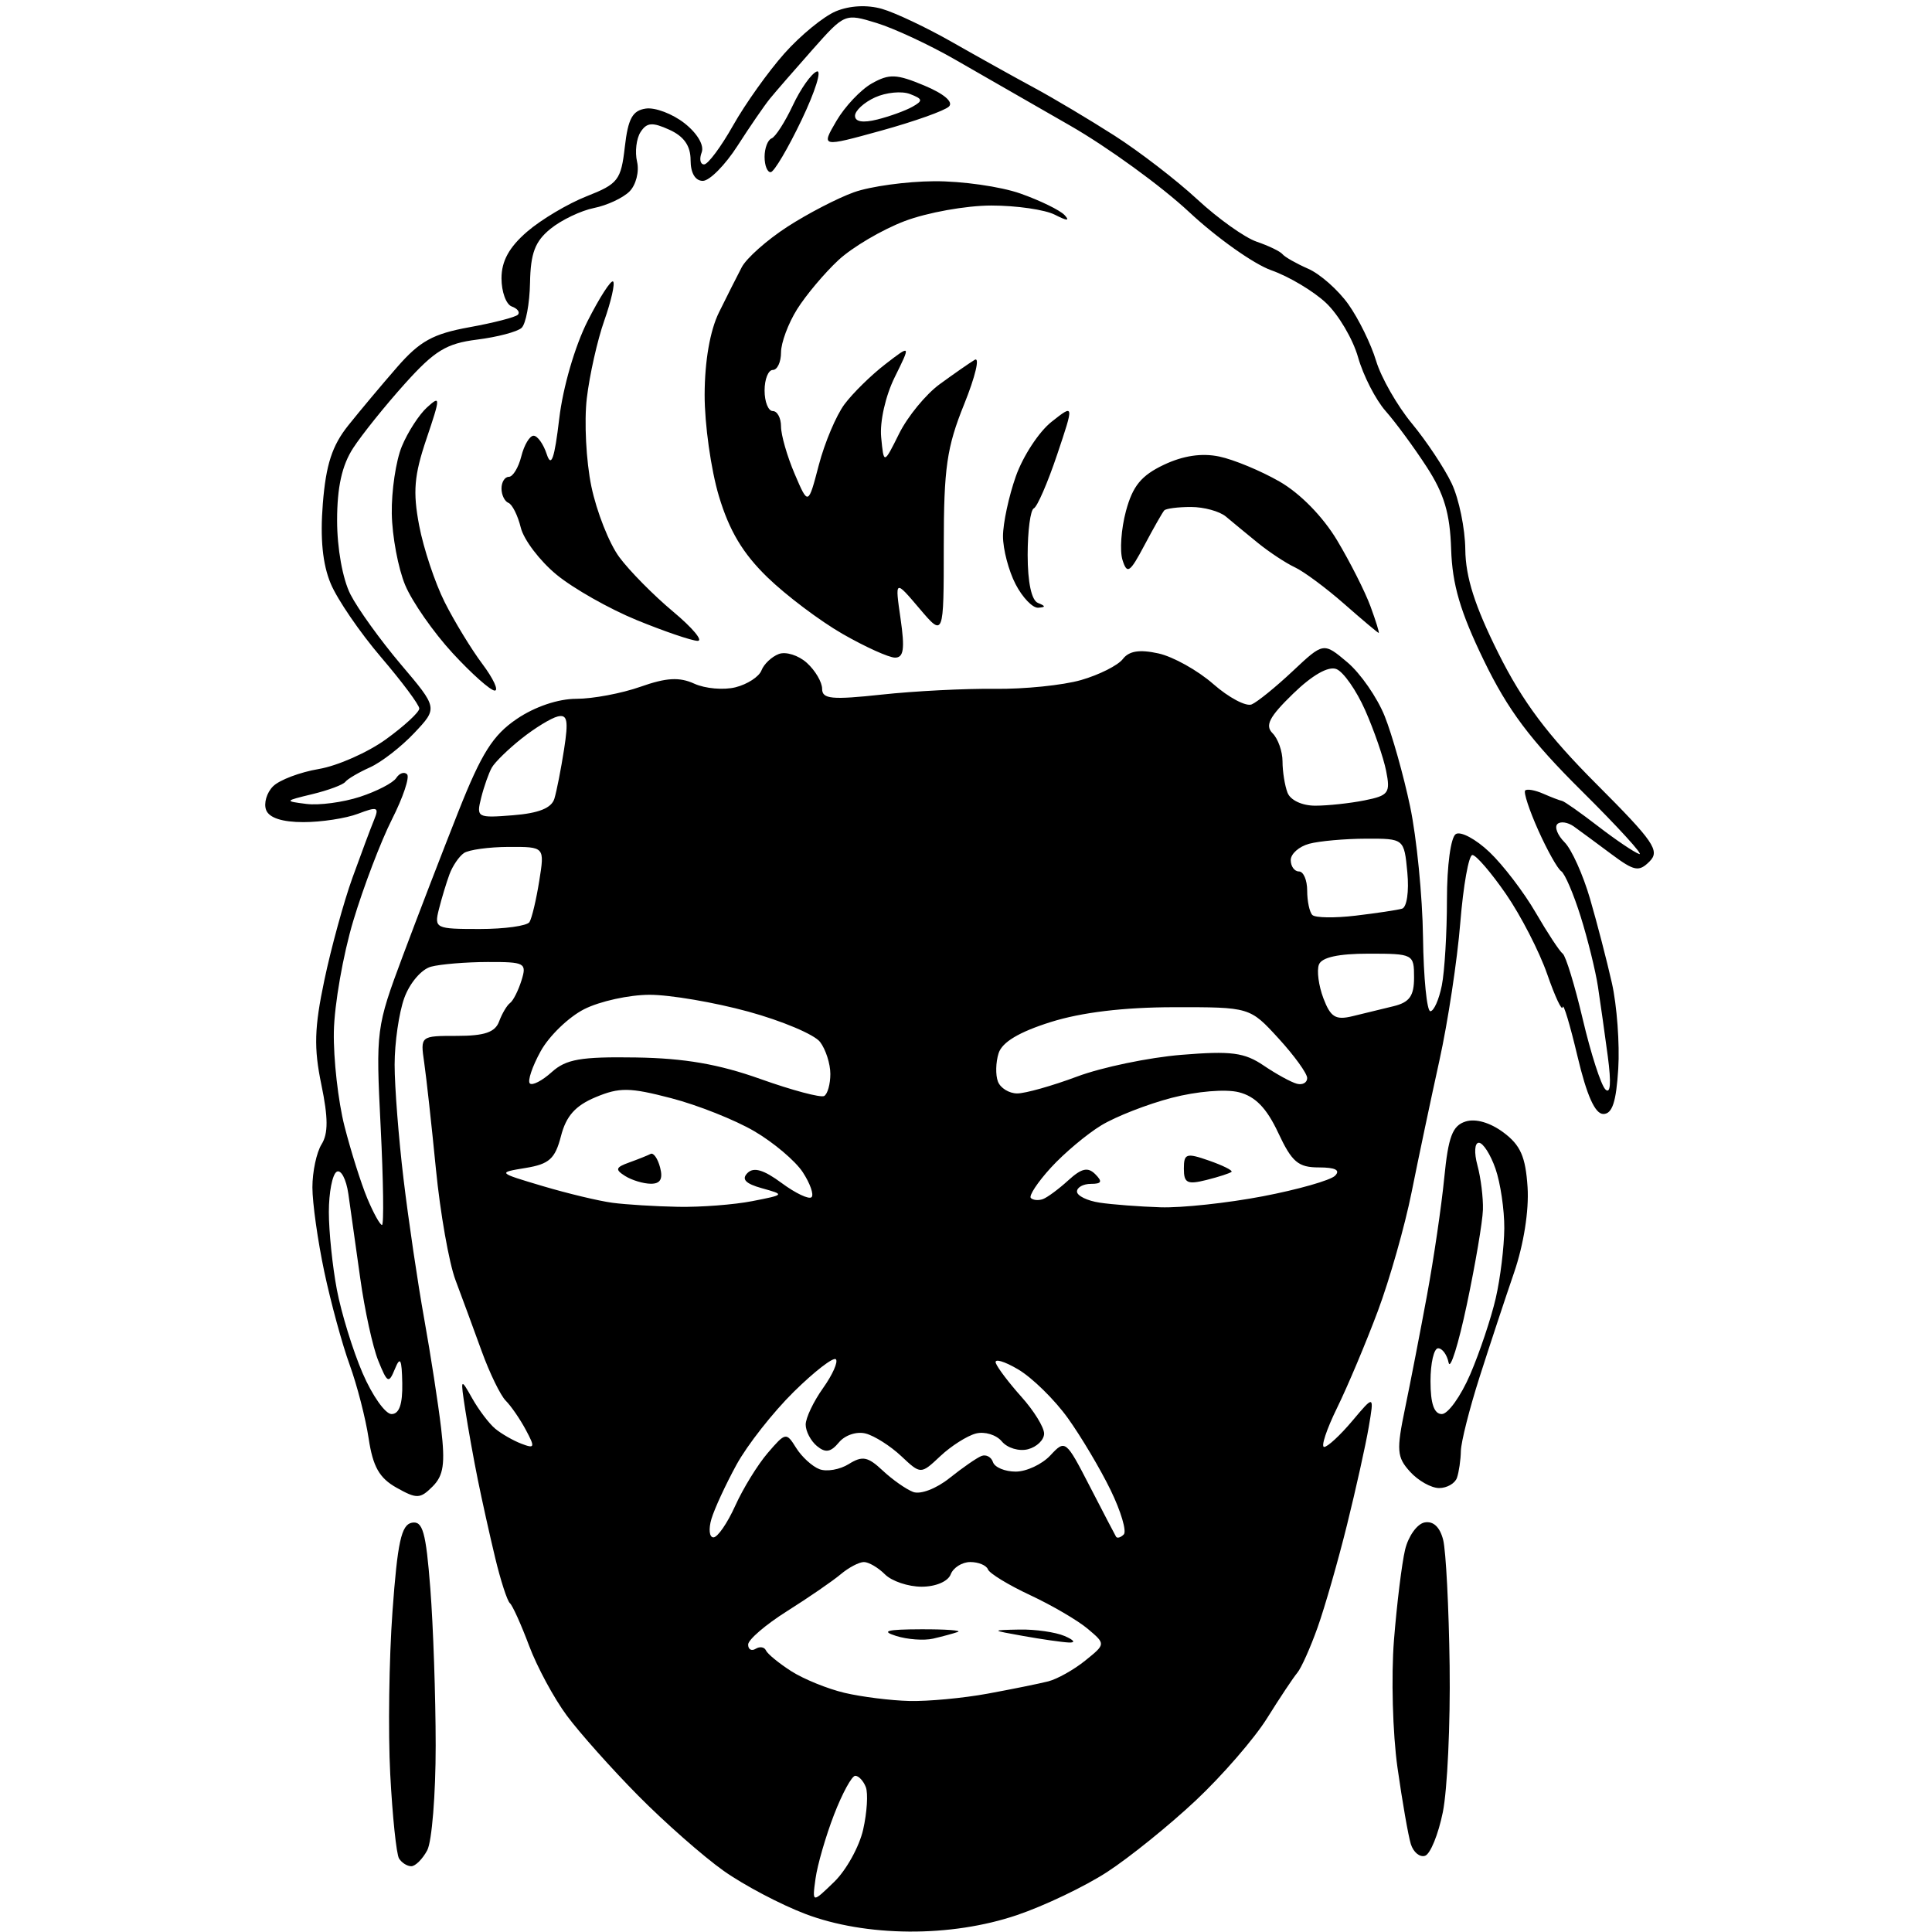<svg width="235" height="235" viewBox="0 0 235 235" xmlns="http://www.w3.org/2000/svg" xmlns:xlink="http://www.w3.org/1999/xlink">
    <path id="Shape" fill="#000000" fill-rule="evenodd" stroke="none" d="M 110.556 234.948 C 105.954 234.914 101.587 234.173 98 232.818 C 94.975 231.675 90.475 229.303 88 227.546 C 85.525 225.789 80.863 221.685 77.639 218.426 C 74.416 215.167 70.502 210.778 68.943 208.674 C 67.383 206.57 65.319 202.745 64.355 200.174 C 63.391 197.603 62.34 195.275 62.019 195 C 61.697 194.725 60.894 192.25 60.234 189.5 C 59.573 186.75 58.623 182.475 58.122 180 C 57.621 177.525 56.934 173.7 56.595 171.5 C 55.994 167.592 56.013 167.559 57.433 170.08 C 58.232 171.499 59.495 173.166 60.239 173.783 C 60.983 174.401 62.411 175.22 63.412 175.605 C 65.054 176.235 65.108 176.07 63.958 173.922 C 63.258 172.613 62.159 171.016 61.518 170.375 C 60.876 169.733 59.559 167.024 58.59 164.354 C 57.622 161.684 56.187 157.789 55.402 155.698 C 54.617 153.606 53.546 147.531 53.023 142.198 C 52.499 136.864 51.858 131.038 51.598 129.25 C 51.126 126 51.126 126 55.594 126 C 58.937 126 60.225 125.559 60.708 124.25 C 61.064 123.287 61.664 122.275 62.042 122 C 62.421 121.725 63.046 120.488 63.433 119.25 C 64.094 117.13 63.857 117.001 59.317 117.014 C 56.668 117.021 53.566 117.278 52.425 117.584 C 51.262 117.897 49.834 119.57 49.175 121.392 C 48.529 123.179 48 126.83 48 129.503 C 48 132.177 48.489 138.445 49.087 143.432 C 49.684 148.42 50.814 156.064 51.598 160.419 C 52.381 164.775 53.308 170.768 53.657 173.738 C 54.163 178.044 53.953 179.476 52.62 180.809 C 51.103 182.325 50.695 182.339 48.231 180.956 C 46.14 179.782 45.36 178.405 44.841 174.966 C 44.47 172.51 43.429 168.475 42.528 166 C 41.626 163.525 40.239 158.433 39.444 154.685 C 38.65 150.936 38 146.318 38 144.421 C 38 142.525 38.501 140.171 39.113 139.19 C 39.932 137.879 39.925 135.955 39.084 131.906 C 38.164 127.472 38.235 125.015 39.45 119.238 C 40.279 115.296 41.816 109.692 42.864 106.785 C 43.913 103.878 45.099 100.704 45.5 99.731 C 46.143 98.17 45.914 98.082 43.549 98.981 C 42.075 99.542 39.085 100 36.904 100 C 34.331 100 32.738 99.482 32.371 98.526 C 32.06 97.715 32.438 96.419 33.211 95.646 C 33.984 94.873 36.486 93.925 38.771 93.539 C 41.056 93.153 44.742 91.521 46.963 89.912 C 49.183 88.304 51 86.626 51 86.184 C 51 85.742 48.907 82.932 46.349 79.94 C 43.791 76.948 41.039 72.926 40.232 71.002 C 39.236 68.625 38.927 65.5 39.268 61.247 C 39.649 56.507 40.399 54.203 42.362 51.745 C 43.787 49.96 46.466 46.764 48.316 44.643 C 51.064 41.492 52.671 40.605 57.09 39.804 C 60.066 39.265 62.725 38.577 63 38.275 C 63.275 37.973 62.938 37.525 62.25 37.28 C 61.562 37.034 61 35.492 61 33.852 C 61 31.759 61.926 30.071 64.11 28.185 C 65.82 26.708 69.082 24.768 71.36 23.872 C 75.181 22.37 75.538 21.908 76 17.872 C 76.395 14.421 76.934 13.438 78.559 13.206 C 79.691 13.044 81.808 13.848 83.263 14.992 C 84.821 16.218 85.678 17.675 85.348 18.537 C 85.039 19.342 85.172 20 85.643 19.999 C 86.114 19.998 87.704 17.861 89.176 15.249 C 90.649 12.637 93.454 8.7 95.411 6.5 C 97.367 4.3 100.185 1.993 101.671 1.373 C 103.35 0.674 105.475 0.563 107.28 1.08 C 108.877 1.538 112.731 3.364 115.842 5.138 C 118.954 6.912 123.423 9.399 125.774 10.666 C 128.125 11.933 132.525 14.554 135.553 16.491 C 138.581 18.428 143.119 21.922 145.638 24.256 C 148.157 26.59 151.407 28.905 152.859 29.4 C 154.312 29.895 155.725 30.579 156 30.92 C 156.275 31.262 157.682 32.059 159.127 32.693 C 160.571 33.326 162.768 35.27 164.009 37.012 C 165.249 38.754 166.767 41.849 167.382 43.89 C 167.997 45.931 169.956 49.36 171.736 51.511 C 173.516 53.662 175.695 56.945 176.578 58.806 C 177.461 60.667 178.206 64.284 178.233 66.845 C 178.268 70.2 179.39 73.719 182.25 79.445 C 185.21 85.37 188.239 89.413 194.168 95.35 C 201.171 102.363 201.942 103.486 200.644 104.784 C 199.346 106.082 198.791 105.974 195.982 103.879 C 194.229 102.571 192.187 101.066 191.445 100.535 C 190.703 100.005 189.796 99.871 189.429 100.238 C 189.062 100.605 189.459 101.601 190.31 102.453 C 191.162 103.305 192.555 106.398 193.407 109.328 C 194.259 112.258 195.455 116.87 196.065 119.578 C 196.675 122.285 197.022 126.975 196.837 130 C 196.59 134.035 196.106 135.5 195.021 135.5 C 194.015 135.5 193.012 133.262 191.883 128.5 C 190.97 124.65 190.158 121.95 190.079 122.5 C 190 123.05 189.153 121.25 188.198 118.5 C 187.242 115.75 184.986 111.363 183.182 108.75 C 181.379 106.137 179.54 104 179.096 104 C 178.651 104 177.988 107.712 177.622 112.25 C 177.257 116.788 176.113 124.325 175.082 129 C 174.05 133.675 172.531 140.875 171.705 145 C 170.879 149.125 169.024 155.65 167.584 159.5 C 166.143 163.35 163.916 168.637 162.635 171.25 C 161.354 173.863 160.647 176 161.064 176 C 161.481 176 163.022 174.574 164.488 172.832 C 167.154 169.664 167.154 169.664 166.487 173.582 C 166.121 175.737 164.929 181.1 163.839 185.5 C 162.748 189.9 161.138 195.512 160.261 197.971 C 159.384 200.43 158.275 202.905 157.798 203.471 C 157.32 204.037 155.664 206.525 154.118 209 C 152.571 211.475 148.67 215.975 145.449 219 C 142.228 222.025 137.377 225.94 134.671 227.7 C 131.964 229.461 127.019 231.823 123.681 232.95 C 119.729 234.285 115.15 234.982 110.556 234.948 Z M 101.463 228.907 C 102.935 227.482 104.523 224.614 104.992 222.536 C 105.461 220.458 105.606 218.137 105.315 217.379 C 105.024 216.62 104.445 216 104.029 216 C 103.612 216 102.448 218.137 101.441 220.75 C 100.434 223.363 99.425 226.85 99.198 228.5 C 98.786 231.5 98.786 231.5 101.463 228.907 Z M 50.024 227 C 49.526 227 48.856 226.576 48.536 226.058 C 48.216 225.54 47.735 220.928 47.467 215.808 C 47.198 210.689 47.321 201.78 47.74 196.011 C 48.35 187.588 48.815 185.462 50.098 185.217 C 51.419 184.965 51.809 186.353 52.342 193.206 C 52.697 197.768 52.991 206.367 52.994 212.316 C 52.997 218.264 52.534 224.002 51.965 225.066 C 51.395 226.13 50.522 227 50.024 227 Z M 173.335 225.731 C 172.694 225.939 171.917 225.298 171.607 224.305 C 171.298 223.312 170.567 219.125 169.983 215 C 169.399 210.875 169.207 203.9 169.556 199.5 C 169.905 195.1 170.514 190.151 170.908 188.502 C 171.303 186.852 172.369 185.36 173.277 185.185 C 174.336 184.981 175.148 185.743 175.541 187.308 C 175.878 188.65 176.232 195.543 176.327 202.624 C 176.422 209.706 176.05 217.716 175.5 220.426 C 174.95 223.135 173.976 225.522 173.335 225.731 Z M 110.614 206.9 C 112.876 206.955 117.151 206.555 120.114 206.012 C 123.076 205.468 126.4 204.794 127.5 204.515 C 128.6 204.235 130.625 203.098 132 201.989 C 134.5 199.973 134.5 199.973 132.31 198.125 C 131.106 197.108 127.956 195.265 125.31 194.029 C 122.665 192.793 120.35 191.381 120.167 190.891 C 119.983 190.401 119.019 190 118.024 190 C 117.028 190 115.955 190.675 115.638 191.5 C 115.306 192.366 113.811 193 112.103 193 C 110.475 193 108.468 192.325 107.643 191.5 C 106.818 190.675 105.666 190 105.083 190 C 104.5 190 103.23 190.668 102.261 191.485 C 101.293 192.301 98.363 194.316 95.75 195.963 C 93.137 197.609 91 199.442 91 200.037 C 91 200.632 91.412 200.864 91.915 200.553 C 92.418 200.242 92.98 200.331 93.165 200.75 C 93.349 201.169 94.73 202.302 96.233 203.268 C 97.737 204.234 100.662 205.424 102.733 205.912 C 104.805 206.4 108.351 206.844 110.614 206.9 Z M 113.5 199.316 C 112.4 199.571 110.375 199.424 109 198.989 C 107.111 198.393 107.845 198.194 112 198.179 C 115.025 198.167 117.05 198.314 116.5 198.505 C 115.95 198.696 114.6 199.061 113.5 199.316 Z M 130 199.788 C 129.175 199.748 126.7 199.394 124.5 199 C 120.5 198.284 120.5 198.284 124 198.212 C 125.925 198.173 128.4 198.527 129.5 199 C 130.668 199.502 130.876 199.83 130 199.788 Z M 86.781 187 C 87.284 187 88.475 185.273 89.427 183.162 C 90.379 181.052 92.159 178.159 93.383 176.734 C 95.554 174.208 95.639 174.193 96.841 176.118 C 97.519 177.203 98.792 178.367 99.669 178.703 C 100.547 179.04 102.153 178.761 103.239 178.083 C 104.896 177.048 105.556 177.173 107.356 178.862 C 108.535 179.969 110.206 181.144 111.068 181.474 C 111.953 181.813 113.882 181.078 115.497 179.787 C 117.07 178.529 118.817 177.32 119.379 177.1 C 119.94 176.88 120.572 177.217 120.783 177.85 C 120.994 178.482 122.237 179 123.544 179 C 124.852 179 126.749 178.112 127.761 177.027 C 129.571 175.083 129.643 175.139 132.549 180.777 C 134.172 183.924 135.613 186.688 135.75 186.917 C 135.887 187.146 136.31 187.023 136.689 186.645 C 137.067 186.266 136.352 183.846 135.099 181.267 C 133.846 178.687 131.499 174.737 129.885 172.489 C 128.27 170.241 125.553 167.577 123.847 166.569 C 122.141 165.561 120.915 165.211 121.123 165.791 C 121.33 166.371 122.738 168.226 124.25 169.914 C 125.762 171.602 127 173.609 127 174.375 C 127 175.14 126.117 175.998 125.037 176.28 C 123.957 176.562 122.526 176.134 121.857 175.327 C 121.187 174.521 119.767 174.089 118.701 174.368 C 117.634 174.647 115.691 175.882 114.381 177.112 C 112 179.349 112 179.349 109.619 177.112 C 108.309 175.882 106.366 174.647 105.299 174.368 C 104.212 174.084 102.783 174.556 102.047 175.443 C 101.046 176.649 100.41 176.755 99.367 175.89 C 98.615 175.266 98 174.092 98 173.282 C 98 172.472 98.949 170.476 100.109 168.847 C 101.269 167.218 101.971 165.638 101.67 165.336 C 101.368 165.035 99.06 166.82 96.541 169.303 C 94.022 171.786 90.892 175.772 89.585 178.159 C 88.278 180.547 86.907 183.512 86.537 184.75 C 86.168 185.988 86.277 187 86.781 187 Z M 175.048 181 C 174.092 181 172.502 180.107 171.514 179.015 C 169.905 177.237 169.842 176.43 170.913 171.265 C 171.57 168.094 172.772 161.9 173.583 157.5 C 174.395 153.1 175.335 146.697 175.672 143.272 C 176.166 138.255 176.67 136.922 178.263 136.417 C 179.482 136.03 181.249 136.539 182.87 137.745 C 184.948 139.291 185.564 140.69 185.807 144.41 C 185.992 147.235 185.333 151.395 184.16 154.809 C 183.085 157.939 181.199 163.65 179.969 167.5 C 178.74 171.35 177.715 175.4 177.693 176.5 C 177.671 177.6 177.457 179.062 177.219 179.75 C 176.981 180.438 176.004 181 175.048 181 Z M 47.623 172 C 48.56 172 48.978 170.802 48.93 168.25 C 48.874 165.303 48.684 164.928 48.04 166.5 C 47.286 168.339 47.123 168.258 46.007 165.5 C 45.339 163.85 44.355 159.35 43.82 155.5 C 43.285 151.65 42.633 147.025 42.373 145.222 C 42.112 143.419 41.472 142.208 40.949 142.531 C 40.427 142.854 40 145.055 40 147.423 C 40 149.79 40.439 154.042 40.976 156.871 C 41.512 159.701 42.918 164.262 44.099 167.008 C 45.28 169.754 46.866 172 47.623 172 Z M 175.377 172 C 176.134 172 177.691 169.822 178.836 167.16 C 179.981 164.498 181.376 160.335 181.935 157.91 C 182.494 155.484 182.962 151.655 182.976 149.399 C 182.989 147.144 182.506 143.881 181.902 142.149 C 181.298 140.417 180.39 139 179.883 139 C 179.364 139 179.288 140.199 179.709 141.75 C 180.121 143.262 180.421 145.692 180.377 147.149 C 180.333 148.606 179.455 153.781 178.426 158.649 C 177.397 163.517 176.397 166.712 176.204 165.75 C 176.011 164.788 175.436 164 174.927 164 C 174.417 164 174 165.8 174 168 C 174 170.73 174.437 172 175.377 172 Z M 46.464 149 C 46.705 149 46.631 143.621 46.3 137.047 C 45.71 125.298 45.756 124.942 48.986 116.297 C 50.794 111.458 53.843 103.541 55.761 98.702 C 58.572 91.61 59.949 89.427 62.856 87.452 C 65.054 85.959 67.888 85 70.106 85 C 72.11 85 75.618 84.34 77.903 83.534 C 81.06 82.42 82.632 82.331 84.455 83.161 C 85.773 83.762 88.03 83.958 89.469 83.597 C 90.908 83.236 92.326 82.314 92.62 81.548 C 92.914 80.781 93.86 79.884 94.722 79.553 C 95.584 79.222 97.124 79.707 98.145 80.631 C 99.165 81.554 100 82.976 100 83.789 C 100 85.031 101.165 85.143 107.25 84.487 C 111.238 84.057 117.425 83.742 121 83.787 C 124.575 83.832 129.3 83.35 131.5 82.717 C 133.7 82.084 135.983 80.935 136.573 80.165 C 137.33 79.176 138.603 78.974 140.897 79.477 C 142.686 79.87 145.691 81.546 147.577 83.202 C 149.463 84.857 151.567 85.972 152.253 85.679 C 152.939 85.386 155.184 83.565 157.242 81.631 C 160.985 78.116 160.985 78.116 163.882 80.554 C 165.476 81.895 167.521 84.846 168.428 87.111 C 169.334 89.377 170.727 94.324 171.522 98.105 C 172.317 101.886 173.023 109.034 173.089 113.99 C 173.156 118.945 173.557 123 173.98 123 C 174.404 123 175.031 121.594 175.375 119.875 C 175.719 118.156 176 113.458 176 109.434 C 176 105.269 176.466 101.83 177.081 101.45 C 177.676 101.082 179.516 102.068 181.17 103.641 C 182.825 105.213 185.354 108.525 186.791 111 C 188.228 113.475 189.709 115.725 190.082 116 C 190.455 116.275 191.555 119.875 192.526 124 C 193.497 128.125 194.728 131.95 195.262 132.5 C 195.892 133.148 195.999 131.742 195.566 128.5 C 195.199 125.75 194.659 121.925 194.366 120 C 194.073 118.075 193.13 114.25 192.269 111.5 C 191.409 108.75 190.344 106.263 189.903 105.972 C 189.462 105.682 188.205 103.443 187.11 100.996 C 186.014 98.55 185.297 96.369 185.516 96.151 C 185.735 95.932 186.721 96.107 187.707 96.54 C 188.693 96.973 189.725 97.368 190 97.417 C 190.275 97.466 192.248 98.855 194.385 100.503 C 196.522 102.151 198.772 103.67 199.385 103.879 C 199.998 104.087 196.852 100.638 192.393 96.213 C 186.138 90.007 183.419 86.379 180.489 80.334 C 177.618 74.411 176.648 71.109 176.51 66.797 C 176.372 62.454 175.663 60.07 173.539 56.797 C 172.005 54.434 169.757 51.375 168.543 50 C 167.329 48.625 165.82 45.681 165.19 43.458 C 164.56 41.236 162.797 38.251 161.272 36.826 C 159.748 35.4 156.763 33.623 154.639 32.876 C 152.516 32.129 148.016 28.94 144.639 25.789 C 141.263 22.639 134.751 17.91 130.168 15.28 C 125.586 12.651 119.286 9.035 116.168 7.244 C 113.051 5.453 108.757 3.452 106.627 2.798 C 102.768 1.614 102.74 1.626 98.813 6.055 C 96.646 8.5 94.322 11.175 93.65 12 C 92.977 12.825 91.199 15.413 89.699 17.75 C 88.199 20.087 86.303 22 85.486 22 C 84.564 22 84 21.042 84 19.479 C 84 17.741 83.201 16.593 81.428 15.785 C 79.347 14.837 78.678 14.889 77.918 16.057 C 77.402 16.851 77.21 18.48 77.491 19.678 C 77.772 20.875 77.357 22.501 76.568 23.289 C 75.779 24.078 73.838 24.982 72.255 25.299 C 70.672 25.616 68.292 26.753 66.967 27.826 C 65.082 29.352 64.538 30.785 64.47 34.397 C 64.422 36.938 63.959 39.406 63.442 39.882 C 62.924 40.358 60.49 40.999 58.034 41.307 C 54.29 41.777 52.867 42.647 49.237 46.684 C 46.855 49.333 44.029 52.85 42.957 54.5 C 41.595 56.596 41.006 59.248 41.004 63.3 C 41.002 66.688 41.677 70.43 42.628 72.3 C 43.524 74.06 46.282 77.89 48.757 80.811 C 53.258 86.121 53.258 86.121 50.379 89.17 C 48.796 90.847 46.375 92.724 45 93.339 C 43.625 93.955 42.275 94.749 42 95.104 C 41.725 95.459 39.925 96.129 38 96.594 C 34.587 97.417 34.569 97.447 37.276 97.788 C 38.803 97.981 41.728 97.592 43.776 96.924 C 45.824 96.256 47.813 95.226 48.196 94.634 C 48.578 94.042 49.171 93.838 49.513 94.18 C 49.855 94.521 49.03 96.983 47.681 99.651 C 46.331 102.318 44.212 107.875 42.972 112 C 41.732 116.125 40.668 122.2 40.608 125.5 C 40.549 128.8 41.133 133.975 41.906 137 C 42.679 140.025 43.923 143.962 44.669 145.75 C 45.416 147.538 46.224 149 46.464 149 Z M 82.5 146.793 C 85.25 146.843 89.3 146.532 91.5 146.101 C 95.466 145.324 95.476 145.311 92.677 144.532 C 90.678 143.976 90.165 143.435 90.92 142.68 C 91.675 141.925 92.887 142.28 95.072 143.895 C 96.769 145.15 98.408 145.926 98.714 145.619 C 99.02 145.313 98.538 143.944 97.643 142.578 C 96.747 141.211 94.099 138.97 91.757 137.599 C 89.416 136.227 84.867 134.418 81.65 133.581 C 76.583 132.261 75.35 132.245 72.446 133.458 C 69.986 134.486 68.866 135.743 68.237 138.179 C 67.521 140.951 66.811 141.593 63.94 142.064 C 60.5 142.629 60.5 142.629 66 144.267 C 69.025 145.167 72.85 146.084 74.5 146.302 C 76.15 146.521 79.75 146.742 82.5 146.793 Z M 141.162 146.85 C 143.726 146.933 149.323 146.331 153.6 145.512 C 157.876 144.694 161.831 143.569 162.388 143.012 C 163.071 142.329 162.432 142 160.424 142 C 157.906 142 157.145 141.352 155.474 137.784 C 154.066 134.777 152.694 133.362 150.69 132.854 C 149.084 132.446 145.582 132.739 142.519 133.537 C 139.57 134.305 135.715 135.811 133.952 136.883 C 132.188 137.956 129.43 140.273 127.823 142.033 C 126.215 143.793 125.119 145.453 125.387 145.721 C 125.656 145.989 126.314 146.049 126.852 145.854 C 127.389 145.659 128.777 144.633 129.938 143.574 C 131.555 142.097 132.322 141.922 133.224 142.824 C 134.125 143.725 134.003 144 132.7 144 C 131.765 144 131 144.42 131 144.934 C 131 145.447 132.238 146.055 133.75 146.284 C 135.262 146.513 138.598 146.768 141.162 146.85 Z M 79.156 143.985 C 78.245 143.976 76.838 143.55 76.028 143.038 C 74.795 142.259 74.876 141.993 76.528 141.4 C 77.613 141.01 78.786 140.541 79.136 140.357 C 79.486 140.173 80.007 140.917 80.293 142.011 C 80.658 143.408 80.32 143.995 79.156 143.985 Z M 146.748 143.527 C 144.418 144.112 144 143.904 144 142.16 C 144 140.302 144.294 140.207 147.051 141.168 C 148.729 141.753 149.966 142.368 149.799 142.534 C 149.632 142.701 148.259 143.148 146.748 143.527 Z M 100.25 133.311 C 100.662 133.075 101 131.87 101 130.632 C 101 129.395 100.438 127.643 99.75 126.739 C 99.062 125.835 95.134 124.174 91.02 123.048 C 86.906 121.922 81.506 121.001 79.02 121.002 C 76.534 121.002 72.951 121.79 71.058 122.752 C 69.165 123.713 66.782 126.016 65.762 127.87 C 64.741 129.723 64.15 131.483 64.447 131.781 C 64.744 132.078 65.94 131.461 67.105 130.411 C 68.853 128.833 70.64 128.522 77.361 128.626 C 83.252 128.717 87.433 129.44 92.5 131.246 C 96.35 132.618 99.838 133.547 100.25 133.311 Z M 123.733 133 C 124.72 133 127.997 132.076 131.014 130.947 C 134.031 129.817 139.744 128.629 143.71 128.305 C 149.767 127.811 151.366 128.02 153.71 129.609 C 155.244 130.649 157.062 131.645 157.75 131.823 C 158.438 132.001 159 131.689 159 131.129 C 159 130.569 157.431 128.399 155.514 126.306 C 152.027 122.5 152.027 122.5 142.764 122.513 C 136.671 122.521 131.549 123.139 127.799 124.319 C 123.95 125.531 121.893 126.763 121.464 128.113 C 121.115 129.213 121.079 130.763 121.383 131.556 C 121.688 132.35 122.745 133 123.733 133 Z M 164.515 123.605 C 165.882 123.272 168.125 122.726 169.5 122.392 C 171.45 121.917 172 121.147 172 118.892 C 172 116.051 171.902 116 166.469 116 C 162.794 116 160.766 116.446 160.428 117.328 C 160.148 118.058 160.394 119.905 160.974 121.432 C 161.849 123.732 162.457 124.105 164.515 123.605 Z M 58.333 113 C 61.385 113 64.117 112.62 64.404 112.155 C 64.692 111.69 65.226 109.44 65.591 107.155 C 66.256 103 66.256 103 61.878 103.015 C 59.47 103.024 57.017 103.361 56.427 103.765 C 55.837 104.169 55.048 105.329 54.673 106.343 C 54.298 107.356 53.72 109.269 53.387 110.593 C 52.803 112.919 52.97 113 58.333 113 Z M 164.88 111.378 C 167.421 111.077 169.967 110.694 170.537 110.528 C 171.122 110.358 171.403 108.433 171.182 106.113 C 170.79 102 170.79 102 166.145 102.014 C 163.59 102.021 160.488 102.299 159.25 102.63 C 158.012 102.962 157 103.856 157 104.617 C 157 105.377 157.45 106 158 106 C 158.55 106 159 107.05 159 108.333 C 159 109.617 159.283 110.95 159.63 111.296 C 159.976 111.643 162.339 111.68 164.88 111.378 Z M 62.415 99.163 C 65.525 98.916 67.084 98.291 67.431 97.152 C 67.708 96.243 68.239 93.542 68.611 91.149 C 69.159 87.625 69.012 86.865 67.835 87.149 C 67.036 87.342 65.058 88.551 63.441 89.835 C 61.823 91.119 60.196 92.707 59.825 93.362 C 59.454 94.018 58.869 95.672 58.527 97.038 C 57.923 99.443 58.046 99.511 62.415 99.163 Z M 159.982 98 C 161.504 98 164.2 97.71 165.971 97.356 C 168.912 96.768 169.141 96.455 168.603 93.766 C 168.279 92.146 167.134 88.83 166.058 86.398 C 164.982 83.966 163.402 81.708 162.546 81.379 C 161.568 81.004 159.612 82.12 157.285 84.381 C 154.385 87.197 153.843 88.243 154.79 89.19 C 155.455 89.855 156 91.398 156 92.618 C 156 93.838 156.273 95.548 156.607 96.418 C 156.958 97.333 158.38 98 159.982 98 Z M 60.178 84 C 59.67 84 57.363 81.948 55.051 79.44 C 52.739 76.931 50.148 73.219 49.293 71.19 C 48.438 69.16 47.701 65.239 47.655 62.475 C 47.609 59.711 48.159 56.031 48.877 54.297 C 49.595 52.563 50.975 50.428 51.943 49.551 C 53.597 48.054 53.593 48.287 51.864 53.407 C 50.373 57.825 50.206 59.813 50.983 63.911 C 51.51 66.691 52.906 70.886 54.085 73.233 C 55.264 75.58 57.325 78.962 58.665 80.75 C 60.005 82.538 60.686 84 60.178 84 Z M 108.864 79.991 C 108.114 79.985 105.247 78.689 102.492 77.109 C 99.738 75.529 95.62 72.427 93.342 70.216 C 90.354 67.316 88.709 64.565 87.444 60.347 C 86.479 57.131 85.698 51.575 85.709 48 C 85.721 43.903 86.366 40.206 87.452 38 C 88.4 36.075 89.648 33.6 90.225 32.5 C 90.802 31.4 93.295 29.19 95.765 27.588 C 98.236 25.986 101.886 24.094 103.878 23.382 C 105.87 22.67 110.256 22.068 113.624 22.044 C 116.993 22.02 121.713 22.693 124.115 23.54 C 126.516 24.388 128.935 25.568 129.49 26.163 C 130.172 26.893 129.79 26.88 128.316 26.122 C 127.114 25.505 123.632 25 120.576 25 C 117.521 25 112.776 25.853 110.031 26.896 C 107.286 27.939 103.661 30.077 101.975 31.646 C 100.288 33.216 98.029 35.903 96.954 37.618 C 95.88 39.333 95 41.695 95 42.868 C 95 44.041 94.55 45 94 45 C 93.45 45 93 46.125 93 47.5 C 93 48.875 93.45 50 94 50 C 94.55 50 95 50.845 95 51.878 C 95 52.911 95.744 55.498 96.653 57.628 C 98.306 61.5 98.306 61.5 99.597 56.564 C 100.307 53.849 101.714 50.521 102.723 49.169 C 103.732 47.818 105.962 45.629 107.679 44.305 C 110.799 41.898 110.799 41.898 108.831 45.877 C 107.711 48.141 107 51.287 107.181 53.178 C 107.5 56.5 107.5 56.5 109.373 52.73 C 110.404 50.657 112.622 47.957 114.302 46.73 C 115.983 45.504 117.896 44.171 118.555 43.77 C 119.213 43.368 118.637 45.798 117.276 49.169 C 115.159 54.409 114.799 56.91 114.796 66.399 C 114.793 77.5 114.793 77.5 111.823 74 C 108.853 70.5 108.853 70.5 109.54 75.25 C 110.073 78.932 109.921 79.998 108.864 79.991 Z M 84.845 77.951 C 84.105 77.924 80.774 76.787 77.443 75.423 C 74.112 74.059 69.725 71.573 67.694 69.899 C 65.663 68.226 63.707 65.651 63.346 64.178 C 62.986 62.705 62.31 61.35 61.845 61.167 C 61.38 60.983 61 60.196 61 59.417 C 61 58.637 61.401 58 61.892 58 C 62.382 58 63.066 56.875 63.411 55.5 C 63.756 54.125 64.427 53 64.902 53 C 65.378 53 66.099 54.012 66.505 55.25 C 67.055 56.923 67.444 55.81 68.024 50.91 C 68.473 47.115 69.934 42.09 71.469 39.061 C 72.935 36.168 74.334 34.001 74.578 34.245 C 74.822 34.488 74.337 36.626 73.502 38.995 C 72.666 41.364 71.71 45.617 71.377 48.446 C 71.045 51.275 71.293 56.095 71.929 59.158 C 72.565 62.221 74.091 66.09 75.321 67.757 C 76.551 69.424 79.499 72.411 81.873 74.394 C 84.247 76.377 85.584 77.978 84.845 77.951 Z M 167.698 76.985 C 167.589 76.977 165.7 75.388 163.5 73.454 C 161.3 71.52 158.6 69.518 157.5 69.004 C 156.4 68.49 154.375 67.154 153 66.035 C 151.625 64.916 149.876 63.476 149.114 62.834 C 148.351 62.192 146.439 61.667 144.864 61.667 C 143.289 61.667 141.827 61.854 141.615 62.083 C 141.404 62.312 140.319 64.218 139.205 66.319 C 137.426 69.672 137.1 69.891 136.537 68.118 C 136.185 67.007 136.374 64.326 136.957 62.159 C 137.777 59.113 138.821 57.838 141.556 56.54 C 143.91 55.423 146.165 55.085 148.297 55.529 C 150.059 55.896 153.364 57.268 155.643 58.577 C 158.151 60.019 160.913 62.841 162.643 65.729 C 164.214 68.353 166.039 71.962 166.698 73.75 C 167.356 75.538 167.806 76.993 167.698 76.985 Z M 126.276 73.921 C 125.602 73.964 124.365 72.672 123.526 71.05 C 122.687 69.427 122 66.807 122 65.228 C 122 63.648 122.705 60.364 123.566 57.928 C 124.427 55.493 126.375 52.517 127.895 51.315 C 130.659 49.13 130.659 49.13 128.58 55.315 C 127.436 58.717 126.163 61.65 125.75 61.833 C 125.337 62.017 125 64.567 125 67.5 C 125 70.831 125.469 73.023 126.25 73.338 C 127.208 73.724 127.214 73.861 126.276 73.921 Z M 93.75 20.941 C 93.338 20.974 93 20.137 93 19.083 C 93 18.029 93.384 17.017 93.853 16.833 C 94.321 16.65 95.481 14.847 96.43 12.827 C 97.378 10.807 98.689 8.95 99.343 8.699 C 99.996 8.448 99.174 11.087 97.516 14.563 C 95.857 18.038 94.162 20.909 93.75 20.941 Z M 107.185 15.89 C 99.869 17.909 99.869 17.909 101.735 14.715 C 102.761 12.958 104.704 10.901 106.053 10.144 C 108.172 8.955 109.041 8.99 112.43 10.406 C 114.816 11.403 115.991 12.404 115.427 12.958 C 114.917 13.46 111.208 14.779 107.185 15.89 Z M 106.723 14.533 C 108.22 14.158 110.133 13.464 110.973 12.992 C 112.294 12.25 112.255 12.04 110.686 11.436 C 109.689 11.051 107.776 11.237 106.436 11.847 C 105.096 12.458 104 13.466 104 14.087 C 104 14.817 104.962 14.975 106.723 14.533 Z"/>
</svg>
